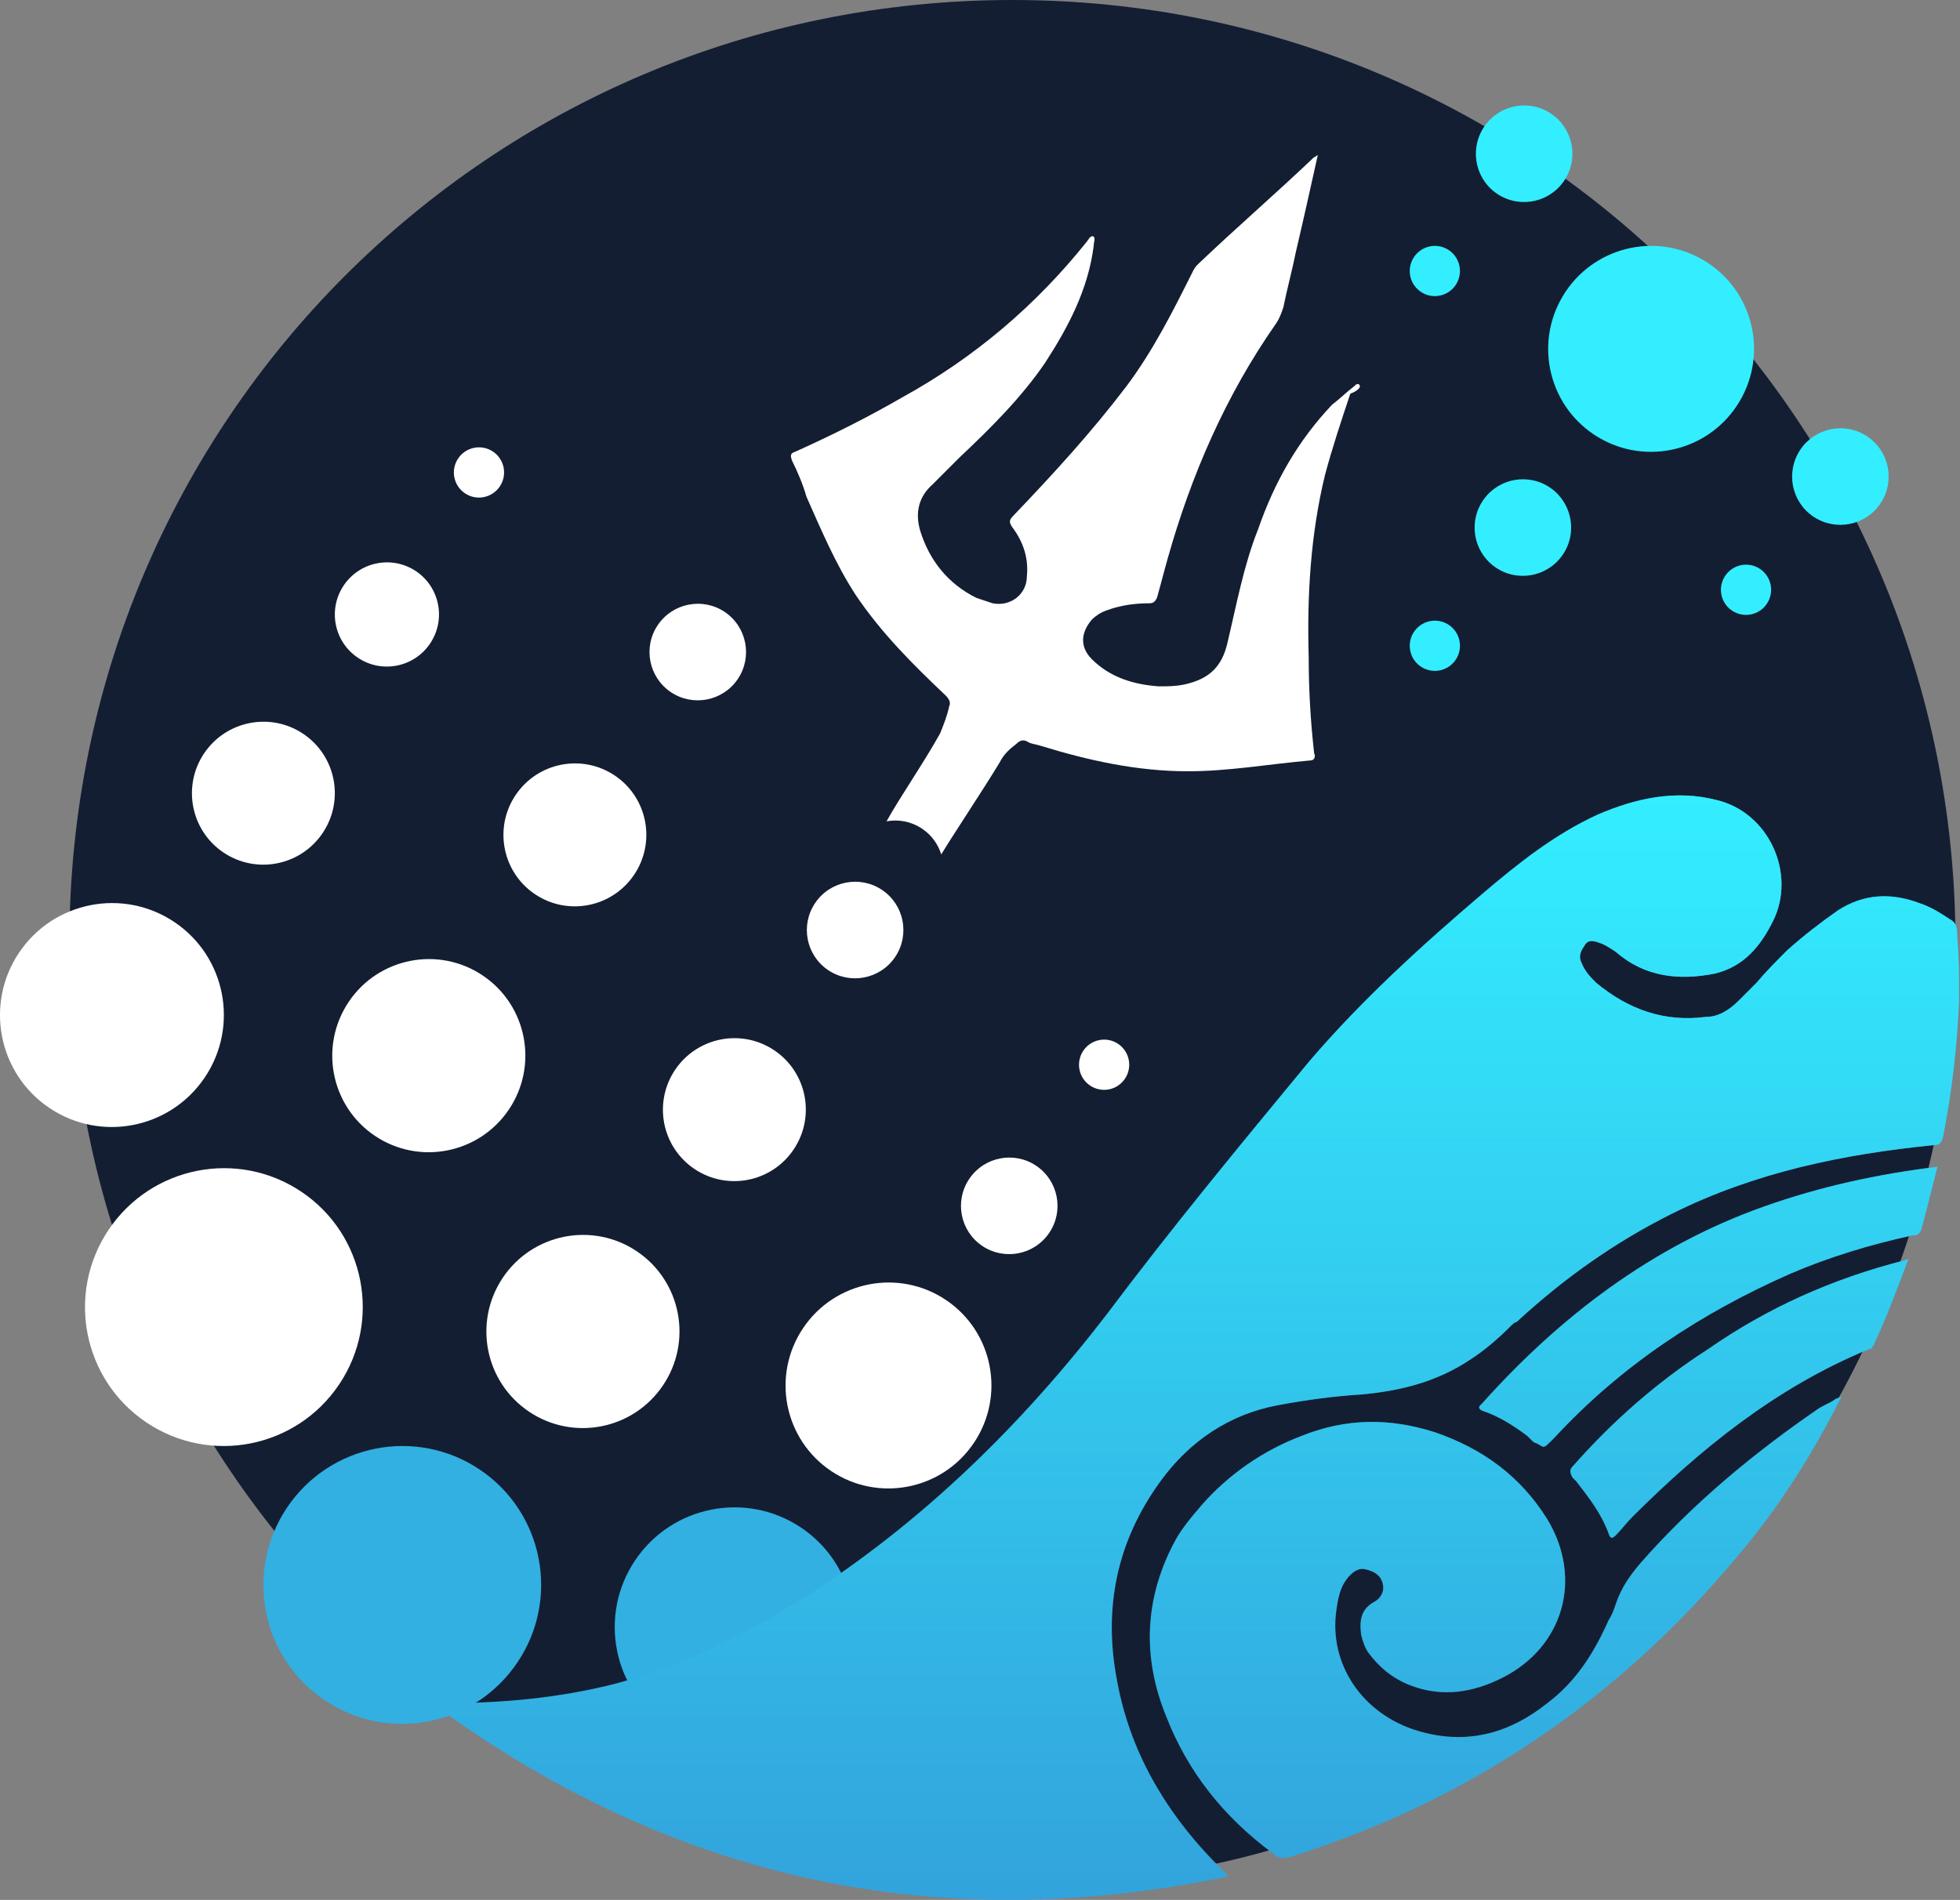 <svg width="952" height="923" viewBox="0 0 952 923" fill="none" xmlns="http://www.w3.org/2000/svg">
<rect x="0" y="0" width="952" height="923" fill="#808080" stroke="none"/>
<path d="M491.746 916.097C745.341 916.097 949.795 710.763 949.795 458.049C949.795 205.335 745.341 0 491.746 0C238.152 0 33.698 204.454 33.698 458.049C33.698 711.643 238.152 916.097 491.746 916.097V916.097Z" fill="#141E32"/>
<path fill-rule="evenodd" clip-rule="evenodd" d="M390.077 645.23C405.49 622.295 436.549 616.157 459.474 631.565C482.378 646.955 488.448 678.046 473.036 700.98C457.623 723.915 426.555 730.017 403.652 714.627C380.73 699.223 374.664 668.169 390.077 645.23" fill="white"/>
<path fill-rule="evenodd" clip-rule="evenodd" d="M759.024 143.931C773.16 120.188 803.837 112.36 827.568 126.487C851.28 140.601 859.045 171.31 844.908 195.058C830.772 218.802 800.085 226.598 776.378 212.484C752.648 198.356 744.887 167.679 759.024 143.936" fill="#33EEFF"/>
<path fill-rule="evenodd" clip-rule="evenodd" d="M250.441 386.252C261.14 370.331 282.709 366.085 298.603 376.766C314.505 387.451 318.72 409.029 308.021 424.95C297.322 440.87 275.758 445.112 259.855 434.422C243.962 423.741 239.742 402.168 250.437 386.252" fill="white"/>
<path fill-rule="evenodd" clip-rule="evenodd" d="M327.909 519.74C338.604 503.828 360.168 499.573 376.075 510.263C391.978 520.949 396.183 542.522 385.489 558.438C374.785 574.367 353.23 578.604 337.328 567.919C321.421 557.229 317.201 535.669 327.905 519.74" fill="white"/>
<path fill-rule="evenodd" clip-rule="evenodd" d="M99.136 365.999C109.831 350.088 131.404 345.837 147.298 356.518C163.205 367.208 167.415 388.781 156.721 404.697C146.017 420.627 124.462 424.864 108.555 414.174C92.661 403.493 88.437 381.929 99.141 365.999" fill="white"/>
<path fill-rule="evenodd" clip-rule="evenodd" d="M166.948 284.415C174.744 272.818 190.463 269.717 202.051 277.504C213.645 285.296 216.714 301.019 208.917 312.621C201.117 324.228 185.407 327.319 173.81 319.528C162.226 311.74 159.147 296.027 166.948 284.415Z" fill="white"/>
<path fill-rule="evenodd" clip-rule="evenodd" d="M470.758 572.75C477.974 562.01 492.547 559.125 503.286 566.346C514.039 573.572 516.884 588.158 509.667 598.897C502.432 609.664 487.865 612.53 477.107 605.3C466.368 598.084 463.523 583.516 470.758 572.75Z" fill="white"/>
<path fill-rule="evenodd" clip-rule="evenodd" d="M719.549 244.307C726.168 233.19 740.556 229.51 751.677 236.128C762.812 242.756 766.447 257.163 759.828 268.284C753.192 279.432 738.803 283.09 727.669 276.462C716.547 269.843 712.912 255.455 719.549 244.307" fill="#33EEFF"/>
<path fill-rule="evenodd" clip-rule="evenodd" d="M319.462 303.72C326.692 292.958 341.277 290.086 352.008 297.294C362.743 304.511 365.601 319.105 358.371 329.863C351.145 340.616 336.564 343.465 325.829 336.248C315.103 329.041 312.236 314.468 319.462 303.715" fill="white"/>
<path fill-rule="evenodd" clip-rule="evenodd" d="M395.896 438.749C403.126 427.992 417.69 425.129 428.429 432.346C439.173 439.567 442.031 454.139 434.805 464.897C427.571 475.659 412.994 478.525 402.25 471.304C391.51 464.088 388.666 449.515 395.896 438.749" fill="white"/>
<path fill-rule="evenodd" clip-rule="evenodd" d="M526.163 510.479C529.928 504.875 537.504 503.379 543.09 507.135C548.684 510.897 550.162 518.473 546.397 524.076C542.64 529.666 535.073 531.153 529.479 527.392C523.893 523.64 522.41 516.069 526.167 510.479" fill="white"/>
<path fill-rule="evenodd" clip-rule="evenodd" d="M686.454 307.503C689.91 301.702 697.387 299.797 703.17 303.239C708.962 306.685 710.854 314.171 707.398 319.972C703.952 325.76 696.479 327.656 690.687 324.21C684.904 320.768 683.008 313.291 686.454 307.503Z" fill="#33EEFF"/>
<path fill-rule="evenodd" clip-rule="evenodd" d="M874.453 218.447C881.67 207.707 896.242 204.822 906.982 212.043C917.734 219.269 920.579 233.855 913.362 244.594C906.128 255.361 891.56 258.227 880.802 250.997C870.063 243.781 867.219 229.213 874.453 218.447" fill="#33EEFF"/>
<path fill-rule="evenodd" clip-rule="evenodd" d="M837.948 279.738C841.713 274.135 849.289 272.638 854.875 276.395C860.469 280.156 861.947 287.732 858.182 293.335C854.425 298.925 846.858 300.413 841.264 296.651C835.678 292.899 834.196 285.328 837.952 279.738" fill="#33EEFF"/>
<path fill-rule="evenodd" clip-rule="evenodd" d="M720.294 62.482C727.03 51.437 741.463 47.914 752.508 54.654C763.571 61.404 767.049 75.85 760.314 86.895C753.56 97.972 739.131 101.472 728.068 94.727C717.019 87.987 713.541 73.563 720.294 62.486" fill="#33EEFF"/>
<path fill-rule="evenodd" clip-rule="evenodd" d="M686.521 125.319C690.04 119.554 697.54 117.729 703.282 121.234C709.034 124.744 710.845 132.248 707.331 138.013C703.821 143.765 696.326 145.58 690.575 142.071C684.827 138.566 683.012 131.071 686.521 125.319Z" fill="#33EEFF"/>
<path fill-rule="evenodd" clip-rule="evenodd" d="M222.532 222.724C226.289 217.134 233.874 215.643 239.45 219.39C245.054 223.156 246.519 230.732 242.762 236.322C238.997 241.925 231.439 243.417 225.835 239.651C220.259 235.904 218.767 228.328 222.528 222.729" fill="white"/>
<path fill-rule="evenodd" clip-rule="evenodd" d="M169.379 486.708C183.83 465.202 212.975 459.469 234.449 473.897C255.946 488.344 261.644 517.493 247.193 538.999C232.728 560.518 203.588 566.256 182.091 551.81C160.617 537.377 154.914 508.227 169.379 486.708" fill="white"/>
<path fill-rule="evenodd" clip-rule="evenodd" d="M308.488 758.048C326.408 731.383 362.509 724.279 389.138 742.172C415.766 760.065 422.83 796.184 404.914 822.848C387.003 849.504 350.884 856.613 324.256 838.719C297.628 820.826 290.577 784.703 308.488 758.052" fill="#32B0E2"/>
<path fill-rule="evenodd" clip-rule="evenodd" d="M139.43 732.39C160.226 701.448 202.137 693.193 233.043 713.967C263.954 734.74 272.141 776.66 251.35 807.602C230.54 838.567 188.643 846.799 157.737 826.025C126.826 805.252 118.625 763.35 139.43 732.39" fill="#32B0E2"/>
<path fill-rule="evenodd" clip-rule="evenodd" d="M52.786 597.405C73.582 566.463 115.493 558.209 146.399 578.982C177.31 599.755 185.497 641.675 164.705 672.617C143.896 703.582 101.999 711.814 71.093 691.041C40.182 670.267 31.981 628.366 52.786 597.405" fill="white"/>
<path fill-rule="evenodd" clip-rule="evenodd" d="M244.231 620.722C258.691 599.207 287.832 593.465 309.32 607.907C330.812 622.349 336.505 651.498 322.045 673.013C307.59 694.523 278.449 700.261 256.961 685.819C235.469 671.377 229.776 642.228 244.231 620.718" fill="white"/>
<path fill-rule="evenodd" clip-rule="evenodd" d="M9.258 462.816C26.023 437.873 59.81 431.223 84.722 447.965C109.633 464.708 116.234 498.499 99.469 523.443C82.713 548.377 48.931 555.036 24.019 538.293C-0.893 521.551 -7.503 487.755 9.258 462.816" fill="white"/>
<path fill-rule="evenodd" clip-rule="evenodd" d="M950.676 455.415C950.676 451.906 950.676 448.397 947.167 446.64C941.9 443.13 937.514 440.497 932.248 438.74C918.21 433.474 905.044 434.354 892.759 442.249C883.983 448.392 876.088 454.535 868.189 461.553C862.922 466.82 857.661 472.082 853.27 477.348C850.637 479.981 847.128 483.491 844.495 486.124C840.109 490.51 834.843 494.023 828.7 494.023C808.52 496.657 790.968 490.514 775.174 477.353C772.54 474.719 769.907 472.086 768.155 467.701C766.398 464.191 768.155 461.558 769.912 458.925C771.669 456.292 774.297 457.168 776.931 458.049C779.564 458.925 782.197 460.682 784.83 462.434C798.868 474.719 815.543 476.472 833.09 472.962C847.128 469.453 855.027 459.801 861.17 447.516C872.579 424.702 859.413 394.866 833.966 388.723C813.786 383.457 794.478 387.847 776.054 395.742C754.993 405.394 737.446 419.436 719.895 434.35C690.058 459.797 661.102 486.124 635.655 515.956C602.309 556.321 568.967 596.686 537.378 638.804C496.137 692.33 447.872 739.714 389.96 776.57C361.88 794.121 332.048 809.035 299.578 817.811C272.374 824.83 244.294 827.463 215.338 827.463H214.462C213.586 827.463 212.705 827.463 210.953 828.339C328.538 914.331 456.648 940.659 596.171 911.703V910.826L593.538 908.193L589.152 903.807C565.458 879.237 548.787 850.281 542.644 816.935C535.625 780.96 542.644 748.49 563.705 719.534C577.743 700.23 597.052 687.068 620.741 682.678C634.779 680.045 647.945 678.293 661.982 677.412C680.41 675.655 697.957 671.269 713.757 660.741C720.775 656.355 727.794 650.213 733.937 644.07C734.813 643.194 735.694 642.313 736.57 642.313C759.383 621.252 783.954 603.705 812.034 589.663C852.399 569.483 895.397 560.707 939.271 556.317C941.905 556.317 942.781 555.441 943.657 552.807C948.043 530.87 950.676 508.057 951.557 486.119C951.557 474.71 951.557 465.058 950.68 455.406L950.676 455.415ZM797.115 759.027C791.849 765.17 787.463 771.312 784.83 779.207C783.954 781.841 783.073 784.474 781.321 787.107C774.302 802.902 765.526 816.944 751.484 827.472C733.932 841.51 713.752 847.652 690.939 841.51C663.735 834.491 646.188 810.797 648.821 784.474C649.697 777.455 650.578 770.436 655.84 765.17C658.473 762.537 661.106 761.66 663.739 762.537C667.249 763.413 670.758 765.17 671.639 769.555C672.515 773.065 670.763 776.574 667.253 778.331C661.111 781.841 660.235 787.107 661.111 794.126C661.987 797.635 662.868 800.268 664.62 802.902C669.887 809.92 676.029 815.187 684.8 818.696C700.595 824.839 715.513 822.206 729.551 815.187C759.388 800.268 769.04 766.927 751.488 737.966C738.327 716.905 719.899 703.744 697.086 695.849C675.148 688.83 654.087 688.83 632.15 697.606C613.722 704.624 597.052 716.033 583.89 730.952C578.624 737.094 573.362 743.237 569.852 750.256C555.815 777.459 554.934 805.539 566.343 833.619C576.871 860.823 594.423 882.76 618.117 900.307C620.75 902.94 623.383 902.94 626.893 902.064C713.765 874.86 785.72 825.724 843.632 756.403C863.812 732.709 880.488 706.386 894.525 678.306C893.649 679.182 891.892 679.182 891.016 680.063C888.383 681.82 885.749 682.696 883.116 684.449C852.403 705.51 822.571 730.08 797.124 759.036L797.115 759.027ZM719.895 681.806L719.018 682.683C718.142 683.559 718.142 684.44 719.895 685.316C727.794 687.949 734.813 692.335 741.832 697.601C742.416 698.185 743.002 698.771 743.589 699.358C744.465 700.234 745.346 701.115 746.222 701.115C747.979 701.991 748.855 702.872 749.731 702.872C750.608 702.872 751.488 701.996 753.241 700.239L754.998 698.482C787.463 663.383 826.076 637.937 869.95 618.632C888.378 610.733 908.558 604.595 928.743 600.205H929.619C931.376 600.205 932.253 599.328 933.129 597.571C935.762 587.919 938.395 577.391 941.028 566.858C912.072 570.368 883.992 576.51 856.789 586.163C802.386 605.467 757.631 639.689 719.899 681.811L719.895 681.806ZM763.769 712.52C783.073 690.582 805.01 671.278 829.581 655.484C858.537 635.303 890.126 621.261 924.349 612.485L926.982 611.609C921.715 625.647 916.453 639.689 910.311 652.85C910.311 653.727 909.435 653.727 909.435 654.607C909.435 654.607 908.558 655.484 907.678 655.484C862.927 673.911 826.071 703.744 792.725 737.09C790.092 739.723 787.459 743.233 784.826 745.866C783.069 747.623 782.192 747.623 781.316 744.99C777.807 735.338 771.664 727.438 765.522 719.543L763.765 717.786C762.888 716.029 762.008 714.276 763.765 712.52H763.769Z" fill="#32A3DC"/>
<path fill-rule="evenodd" clip-rule="evenodd" d="M950.676 455.415C950.676 451.906 950.676 448.397 947.167 446.64C941.9 443.13 937.514 440.497 932.248 438.74C918.21 433.474 905.044 434.354 892.759 442.249C883.983 448.392 876.088 454.535 868.189 461.553C862.922 466.82 857.661 472.082 853.27 477.348C850.637 479.981 847.128 483.491 844.495 486.124C840.109 490.51 834.843 494.023 828.7 494.023C808.52 496.657 790.968 490.514 775.174 477.353C772.54 474.719 769.907 472.086 768.155 467.701C766.398 464.191 768.155 461.558 769.912 458.925C771.669 456.292 774.297 457.168 776.931 458.049C779.564 458.925 782.197 460.682 784.83 462.434C798.868 474.719 815.543 476.472 833.09 472.962C847.128 469.453 855.027 459.801 861.17 447.516C872.579 424.702 859.413 394.866 833.966 388.723C813.786 383.457 794.478 387.847 776.054 395.742C754.993 405.394 737.446 419.436 719.895 434.35C690.058 459.797 661.102 486.124 635.655 515.956C602.309 556.321 568.967 596.686 537.378 638.804C496.137 692.33 447.872 739.714 389.96 776.57C361.88 794.121 332.048 809.035 299.578 817.811C272.374 824.83 244.294 827.463 215.338 827.463H214.462C213.586 827.463 212.705 827.463 210.953 828.339C328.538 914.331 456.648 940.659 596.171 911.703V910.826L593.538 908.193L589.152 903.807C565.458 879.237 548.787 850.281 542.644 816.935C535.625 780.96 542.644 748.49 563.705 719.534C577.743 700.23 597.052 687.068 620.741 682.678C634.779 680.045 647.945 678.293 661.982 677.412C680.41 675.655 697.957 671.269 713.757 660.741C720.775 656.355 727.794 650.213 733.937 644.07C734.813 643.194 735.694 642.313 736.57 642.313C759.383 621.252 783.954 603.705 812.034 589.663C852.399 569.483 895.397 560.707 939.271 556.317C941.905 556.317 942.781 555.441 943.657 552.807C948.043 530.87 950.676 508.057 951.557 486.119C951.557 474.71 951.557 465.058 950.68 455.406L950.676 455.415ZM797.115 759.027C791.849 765.17 787.463 771.312 784.83 779.207C783.954 781.841 783.073 784.474 781.321 787.107C774.302 802.902 765.526 816.944 751.484 827.472C733.932 841.51 713.752 847.652 690.939 841.51C663.735 834.491 646.188 810.797 648.821 784.474C649.697 777.455 650.578 770.436 655.84 765.17C658.473 762.537 661.106 761.66 663.739 762.537C667.249 763.413 670.758 765.17 671.639 769.555C672.515 773.065 670.763 776.574 667.253 778.331C661.111 781.841 660.235 787.107 661.111 794.126C661.987 797.635 662.868 800.268 664.62 802.902C669.887 809.92 676.029 815.187 684.8 818.696C700.595 824.839 715.513 822.206 729.551 815.187C759.388 800.268 769.04 766.927 751.488 737.966C738.327 716.905 719.899 703.744 697.086 695.849C675.148 688.83 654.087 688.83 632.15 697.606C613.722 704.624 597.052 716.033 583.89 730.952C578.624 737.094 573.362 743.237 569.852 750.256C555.815 777.459 554.934 805.539 566.343 833.619C576.871 860.823 594.423 882.76 618.117 900.307C620.75 902.94 623.383 902.94 626.893 902.064C713.765 874.86 785.72 825.724 843.632 756.403C863.812 732.709 880.488 706.386 894.525 678.306C893.649 679.182 891.892 679.182 891.016 680.063C888.383 681.82 885.749 682.696 883.116 684.449C852.403 705.51 822.571 730.08 797.124 759.036L797.115 759.027ZM719.895 681.806L719.018 682.683C718.142 683.559 718.142 684.44 719.895 685.316C727.794 687.949 734.813 692.335 741.832 697.601C742.416 698.185 743.002 698.771 743.589 699.358C744.465 700.234 745.346 701.115 746.222 701.115C747.979 701.991 748.855 702.872 749.731 702.872C750.608 702.872 751.488 701.996 753.241 700.239L754.998 698.482C787.463 663.383 826.076 637.937 869.95 618.632C888.378 610.733 908.558 604.595 928.743 600.205H929.619C931.376 600.205 932.253 599.328 933.129 597.571C935.762 587.919 938.395 577.391 941.028 566.858C912.072 570.368 883.992 576.51 856.789 586.163C802.386 605.467 757.631 639.689 719.899 681.811L719.895 681.806ZM763.769 712.52C783.073 690.582 805.01 671.278 829.581 655.484C858.537 635.303 890.126 621.261 924.349 612.485L926.982 611.609C921.715 625.647 916.453 639.689 910.311 652.85C910.311 653.727 909.435 653.727 909.435 654.607C909.435 654.607 908.558 655.484 907.678 655.484C862.927 673.911 826.071 703.744 792.725 737.09C790.092 739.723 787.459 743.233 784.826 745.866C783.069 747.623 782.192 747.623 781.316 744.99C777.807 735.338 771.664 727.438 765.522 719.543L763.765 717.786C762.888 716.029 762.008 714.276 763.765 712.52H763.769Z" fill="url(#paint0_linear_1206_5658)"/>
<path d="M660.226 186.907C659.35 186.031 658.469 186.907 657.593 187.783C654.083 190.416 650.574 193.926 647.064 196.559C630.394 214.11 618.985 234.291 611.089 257.104C604.071 274.656 600.561 293.96 596.171 312.388C593.538 323.796 587.395 329.939 575.11 332.568C570.724 333.444 567.211 333.444 562.825 333.444C550.54 332.568 539.131 329.058 530.359 320.283C524.217 314.14 525.093 307.121 530.359 300.979C532.116 299.222 534.745 297.469 537.378 296.593C544.397 293.96 551.416 293.083 558.439 293.083C560.196 293.083 561.072 292.207 561.949 290.45C563.706 284.308 565.458 277.289 567.215 271.146C578.624 230.781 595.295 192.173 619.865 157.074C621.622 154.441 622.498 151.808 623.375 149.175C625.132 140.399 627.76 130.747 629.517 121.971C633.027 107.053 636.536 91.258 640.046 75.464C639.169 75.464 639.169 76.34 638.289 76.34C619.861 93.891 600.557 110.562 582.129 128.114C581.253 128.99 580.372 129.871 579.496 131.623C569.844 150.927 560.192 170.231 547.03 187.783C530.359 209.72 511.932 229.9 492.628 250.085C489.994 252.718 489.994 253.595 491.751 256.228C497.018 263.247 499.651 271.146 498.77 279.922C498.77 288.698 490.871 294.84 482.099 293.083C479.466 292.207 476.833 291.327 474.2 290.45C460.158 283.431 451.386 272.022 446.996 257.985C444.363 249.209 446.12 241.314 453.139 235.171C457.524 230.786 461.915 226.396 466.3 222.01C481.219 207.972 496.137 193.054 507.541 176.378C518.95 158.827 528.602 140.404 531.236 119.343C531.236 117.586 532.112 115.833 531.236 114.957C529.479 114.081 528.602 116.714 527.726 117.59C503.156 148.303 473.323 173.75 438.22 193.054C421.549 202.706 403.998 211.482 386.446 219.377C383.813 220.253 383.813 221.134 384.689 223.762C387.323 229.029 389.956 235.171 391.708 241.314C398.727 257.109 405.746 273.779 415.402 288.698C427.688 307.126 443.482 322.92 459.277 337.839C461.034 339.596 461.91 341.348 461.034 343.105C460.158 347.491 458.401 351.881 456.648 356.266C448.623 370.709 437.232 387.06 430.617 399.009C436.414 397.948 442.61 399.058 447.881 402.603C452.501 405.708 455.655 410.17 457.187 415.104C462.027 406.908 477.669 383.537 485.604 370.309C487.361 366.799 489.99 364.166 493.504 361.533C495.261 359.776 497.013 358.9 499.646 360.657C501.403 361.533 503.156 361.533 505.789 362.414C528.602 369.432 552.297 374.699 576.867 374.699C597.047 374.699 616.356 371.189 636.536 369.432C638.293 369.432 639.169 367.675 638.293 365.923C636.536 350.128 635.66 335.21 635.66 319.415C634.784 289.579 636.536 259.746 643.559 230.79C647.069 217.629 651.459 204.467 655.845 191.301C660.23 189.544 661.111 187.792 660.23 186.916L660.226 186.907Z" fill="white"/>
<defs>
<linearGradient id="paint0_linear_1206_5658" x1="581.252" y1="387.797" x2="581.252" y2="922.99" gradientUnits="userSpaceOnUse">
<stop stop-color="#33EEFF"/>
<stop offset="1" stop-color="#33EEFF" stop-opacity="0"/>
</linearGradient>
</defs>
</svg>
